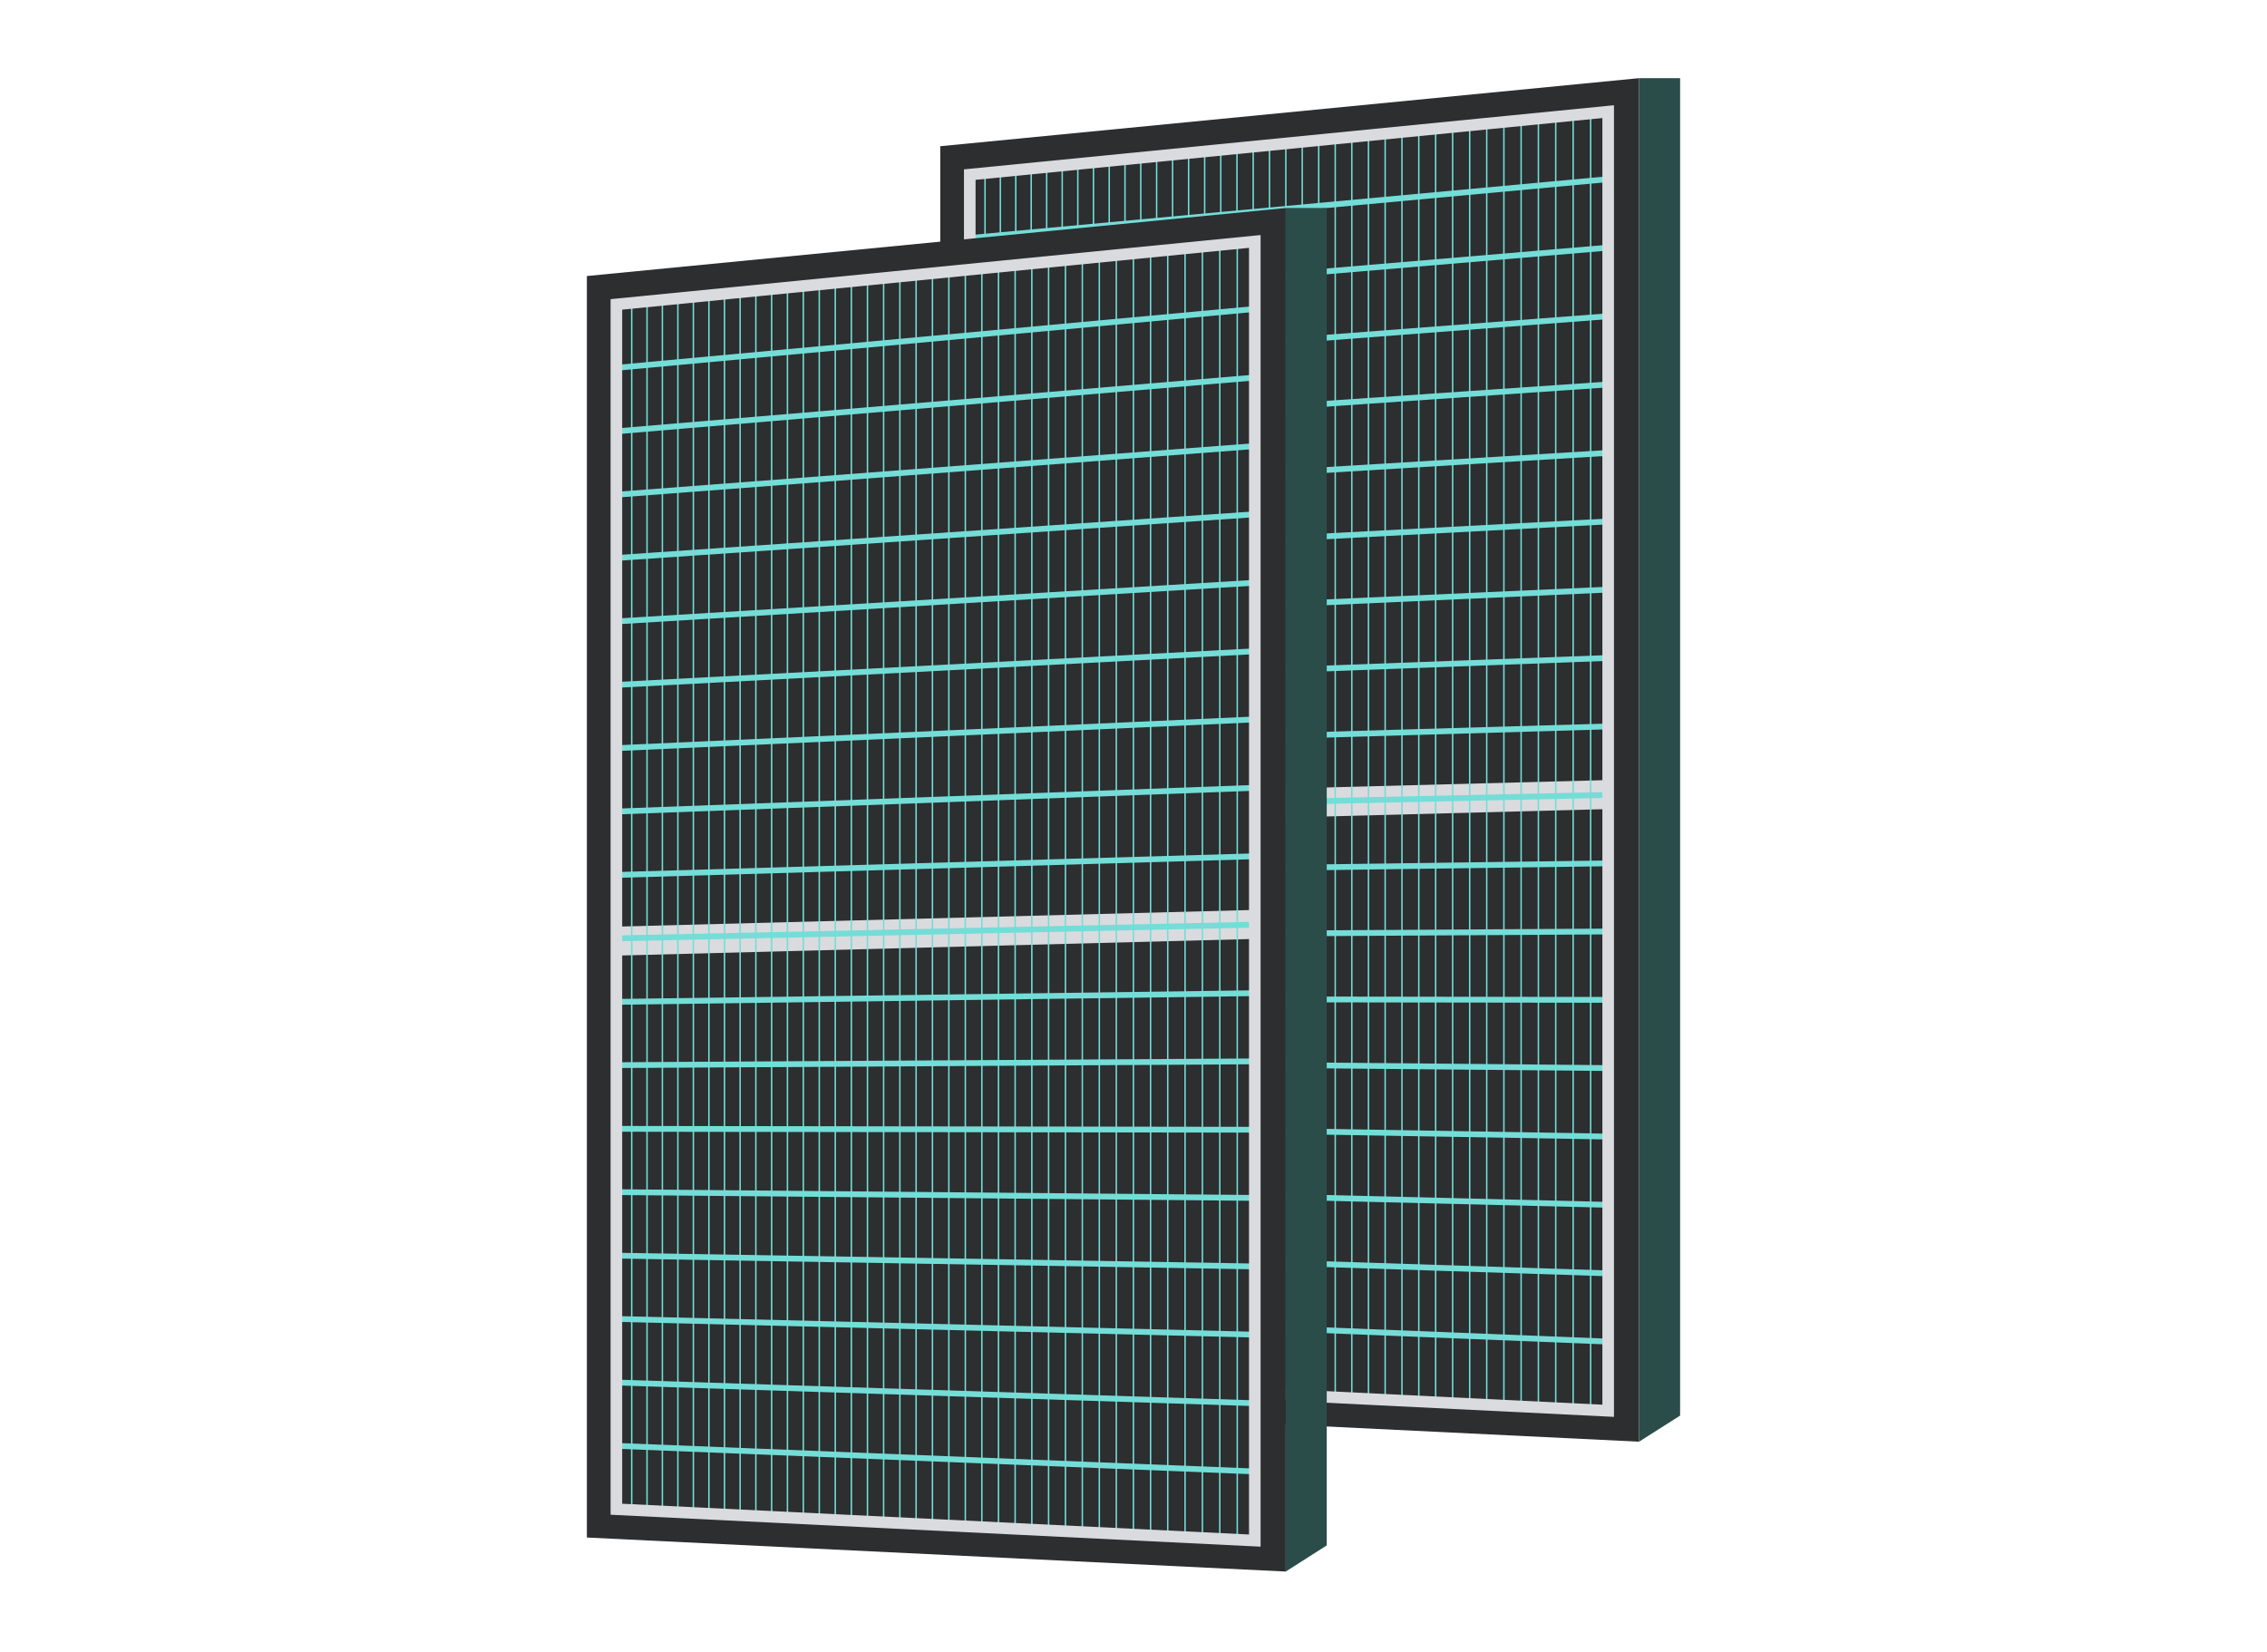<svg width="391" height="285" viewBox="0 0 391 285" fill="none" xmlns="http://www.w3.org/2000/svg">
<path d="M282.7 248.682L162.17 242.822V25.222L282.7 13.482V248.682Z" fill="#2C2E30"/>
<path d="M289.779 13.482H282.699V248.682L289.779 244.182V13.482Z" fill="#2A4D4A"/>
<path d="M277.298 134.558L167.195 137.441L167.326 142.44L277.428 139.557L277.298 134.558Z" fill="#DADBDE"/>
<path d="M277.714 18.584L166.918 29.682L167.018 30.677L277.813 19.579L277.714 18.584Z" fill="#74DDD7"/>
<path d="M277.722 30.366L166.922 40.586L167.014 41.582L277.813 31.362L277.722 30.366Z" fill="#74DDD7"/>
<path d="M277.723 42.184L166.926 51.527L167.01 52.524L277.807 43.181L277.723 42.184Z" fill="#74DDD7"/>
<path d="M277.732 54.015L166.934 62.463L167.01 63.46L277.808 55.012L277.732 54.015Z" fill="#74DDD7"/>
<path d="M277.74 65.787L166.939 73.379L167.008 74.377L277.808 66.784L277.74 65.787Z" fill="#74DDD7"/>
<path d="M277.724 77.598L166.928 84.316L166.988 85.315L277.785 78.596L277.724 77.598Z" fill="#74DDD7"/>
<path d="M277.743 89.424L166.938 95.269L166.99 96.268L277.796 90.422L277.743 89.424Z" fill="#74DDD7"/>
<path d="M277.743 101.185L166.945 106.178L166.99 107.177L277.788 102.184L277.743 101.185Z" fill="#74DDD7"/>
<path d="M277.764 112.977L166.961 117.098L166.998 118.097L277.801 113.976L277.764 112.977Z" fill="#74DDD7"/>
<path d="M277.759 124.789L166.957 128.039L166.986 129.039L277.789 125.789L277.759 124.789Z" fill="#74DDD7"/>
<path d="M277.758 136.609L166.953 138.988L166.975 139.988L277.779 137.609L277.758 136.609Z" fill="#74DDD7"/>
<path d="M277.751 148.415L166.951 149.924L166.965 150.924L277.764 149.415L277.751 148.415Z" fill="#74DDD7"/>
<path d="M277.777 160.175L166.979 160.832L166.984 161.832L277.782 161.175L277.777 160.175Z" fill="#74DDD7"/>
<path d="M166.97 171.816L166.969 172.816L277.769 172.971L277.77 171.971L166.97 171.816Z" fill="#74DDD7"/>
<path d="M166.962 182.734L166.953 183.734L277.749 184.74L277.758 183.74L166.962 182.734Z" fill="#74DDD7"/>
<path d="M166.984 193.686L166.967 194.686L277.771 196.562L277.788 195.562L166.984 193.686Z" fill="#74DDD7"/>
<path d="M166.976 204.612L166.951 205.611L277.748 208.338L277.772 207.339L166.976 204.612Z" fill="#74DDD7"/>
<path d="M166.991 215.563L166.959 216.562L277.761 220.161L277.793 219.161L166.991 215.563Z" fill="#74DDD7"/>
<path d="M166.974 226.485L166.934 227.484L277.734 231.935L277.774 230.935L166.974 226.485Z" fill="#74DDD7"/>
<path d="M167.007 237.437L166.959 238.436L277.761 243.758L277.809 242.759L167.007 237.437Z" fill="#74DDD7"/>
<path d="M167.391 29.633H167.141V238.813H167.391V29.633Z" fill="#74DDD7"/>
<path d="M170.02 29.383H169.77V238.923H170.02V29.383Z" fill="#74DDD7"/>
<path d="M172.66 29.133H172.41V239.043H172.66V29.133Z" fill="#74DDD7"/>
<path d="M175.32 28.883H175.07V239.163H175.32V28.883Z" fill="#74DDD7"/>
<path d="M177.98 28.633H177.73V239.293H177.98V28.633Z" fill="#74DDD7"/>
<path d="M180.65 28.383H180.4V239.413H180.65V28.383Z" fill="#74DDD7"/>
<path d="M183.33 28.133H183.08V239.533H183.33V28.133Z" fill="#74DDD7"/>
<path d="M186.02 27.873H185.77V239.653H186.02V27.873Z" fill="#74DDD7"/>
<path d="M188.721 27.623H188.471V239.783H188.721V27.623Z" fill="#74DDD7"/>
<path d="M191.439 27.363H191.189V239.903H191.439V27.363Z" fill="#74DDD7"/>
<path d="M194.16 27.113H193.91V240.033H194.16V27.113Z" fill="#74DDD7"/>
<path d="M196.881 26.854H196.631V240.154H196.881V26.854Z" fill="#74DDD7"/>
<path d="M199.619 26.594H199.369V240.274H199.619V26.594Z" fill="#74DDD7"/>
<path d="M202.369 26.334H202.119V240.394H202.369V26.334Z" fill="#74DDD7"/>
<path d="M205.131 26.072H204.881V240.522H205.131V26.072Z" fill="#74DDD7"/>
<path d="M207.9 25.812H207.65V240.643H207.9V25.812Z" fill="#74DDD7"/>
<path d="M210.68 25.553H210.43V240.773H210.68V25.553Z" fill="#74DDD7"/>
<path d="M213.471 25.293H213.221V240.903H213.471V25.293Z" fill="#74DDD7"/>
<path d="M216.27 25.023H216.02V241.023H216.27V25.023Z" fill="#74DDD7"/>
<path d="M219.08 24.764H218.83V241.164H219.08V24.764Z" fill="#74DDD7"/>
<path d="M221.9 24.494H221.65V241.284H221.9V24.494Z" fill="#74DDD7"/>
<path d="M224.73 24.232H224.48V241.422H224.73V24.232Z" fill="#74DDD7"/>
<path d="M227.57 23.963H227.32V241.543H227.57V23.963Z" fill="#74DDD7"/>
<path d="M230.42 23.693H230.17V241.673H230.42V23.693Z" fill="#74DDD7"/>
<path d="M233.279 23.424H233.029V241.804H233.279V23.424Z" fill="#74DDD7"/>
<path d="M236.15 23.152H235.9V241.932H236.15V23.152Z" fill="#74DDD7"/>
<path d="M239.029 22.883H238.779V242.063H239.029V22.883Z" fill="#74DDD7"/>
<path d="M241.93 22.613H241.68V242.203H241.93V22.613Z" fill="#74DDD7"/>
<path d="M244.83 22.334H244.58V242.324H244.83V22.334Z" fill="#74DDD7"/>
<path d="M247.74 22.062H247.49V242.462H247.74V22.062Z" fill="#74DDD7"/>
<path d="M250.67 21.783H250.42V242.593H250.67V21.783Z" fill="#74DDD7"/>
<path d="M253.609 21.504H253.359V242.724H253.609V21.504Z" fill="#74DDD7"/>
<path d="M256.551 21.232H256.301V242.862H256.551V21.232Z" fill="#74DDD7"/>
<path d="M259.51 20.953H259.26V242.993H259.51V20.953Z" fill="#74DDD7"/>
<path d="M262.48 20.674H262.23V243.134H262.48V20.674Z" fill="#74DDD7"/>
<path d="M265.461 20.393H265.211V243.273H265.461V20.393Z" fill="#74DDD7"/>
<path d="M268.449 20.113H268.199V243.403H268.449V20.113Z" fill="#74DDD7"/>
<path d="M271.449 19.822H271.199V243.532H271.449V19.822Z" fill="#74DDD7"/>
<path d="M274.471 19.543H274.221V243.673H274.471V19.543Z" fill="#74DDD7"/>
<path d="M277.49 19.254H277.24V243.814H277.49V19.254Z" fill="#74DDD7"/>
<path d="M278.37 244.402L166.26 238.892V29.212L278.37 18.152V244.402ZM168.26 236.992L276.37 242.302V20.362L168.26 31.022V236.992Z" fill="#DADBDE"/>
<path d="M221.761 271.083L101.221 265.213V47.613L221.761 35.883V271.083Z" fill="#2C2E30"/>
<path d="M228.83 35.883H221.76V271.083L228.83 266.573V35.883Z" fill="#2A4D4A"/>
<path d="M216.354 156.957L106.252 159.84L106.383 164.838L216.485 161.955L216.354 156.957Z" fill="#DADBDE"/>
<path d="M216.77 40.984L105.975 52.082L106.074 53.077L216.87 41.979L216.77 40.984Z" fill="#74DDD7"/>
<path d="M216.786 52.758L105.986 62.978L106.078 63.974L216.878 53.754L216.786 52.758Z" fill="#74DDD7"/>
<path d="M216.779 64.587L105.982 73.93L106.066 74.926L216.863 65.583L216.779 64.587Z" fill="#74DDD7"/>
<path d="M216.781 76.414L105.982 84.861L106.058 85.858L216.857 77.411L216.781 76.414Z" fill="#74DDD7"/>
<path d="M216.792 88.181L105.992 95.773L106.061 96.771L216.861 89.179L216.792 88.181Z" fill="#74DDD7"/>
<path d="M216.791 99.994L105.984 106.713L106.045 107.711L216.851 100.992L216.791 99.994Z" fill="#74DDD7"/>
<path d="M216.788 111.814L105.982 117.66L106.035 118.659L216.841 112.813L216.788 111.814Z" fill="#74DDD7"/>
<path d="M216.803 123.576L106.006 128.568L106.051 129.567L216.848 124.575L216.803 123.576Z" fill="#74DDD7"/>
<path d="M216.819 135.377L106.016 139.498L106.053 140.497L216.856 136.376L216.819 135.377Z" fill="#74DDD7"/>
<path d="M216.812 147.186L106.01 150.436L106.039 151.435L216.841 148.185L216.812 147.186Z" fill="#74DDD7"/>
<path d="M216.812 158.992L106.008 161.371L106.029 162.371L216.834 159.992L216.812 158.992Z" fill="#74DDD7"/>
<path d="M216.811 170.812L106.012 172.32L106.025 173.32L216.825 171.812L216.811 170.812Z" fill="#74DDD7"/>
<path d="M216.829 182.577L106.031 183.234L106.037 184.234L216.835 183.577L216.829 182.577Z" fill="#74DDD7"/>
<path d="M106.035 194.217L106.033 195.217L216.833 195.372L216.834 194.372L106.035 194.217Z" fill="#74DDD7"/>
<path d="M106.019 205.135L106.01 206.135L216.815 207.14L216.824 206.14L106.019 205.135Z" fill="#74DDD7"/>
<path d="M106.029 216.086L106.012 217.086L216.816 218.962L216.833 217.962L106.029 216.086Z" fill="#74DDD7"/>
<path d="M106.03 227.004L106.006 228.004L216.802 230.731L216.827 229.731L106.03 227.004Z" fill="#74DDD7"/>
<path d="M106.042 237.967L106.01 238.967L216.811 242.565L216.844 241.566L106.042 237.967Z" fill="#74DDD7"/>
<path d="M106.04 248.886L106 249.885L216.801 254.335L216.841 253.336L106.04 248.886Z" fill="#74DDD7"/>
<path d="M106.056 259.841L106.008 260.84L216.81 266.162L216.858 265.163L106.056 259.841Z" fill="#74DDD7"/>
<path d="M106.439 52.023H106.189V261.203H106.439V52.023Z" fill="#74DDD7"/>
<path d="M109.08 51.783H108.83V261.323H109.08V51.783Z" fill="#74DDD7"/>
<path d="M111.721 51.533H111.471V261.443H111.721V51.533Z" fill="#74DDD7"/>
<path d="M114.369 51.283H114.119V261.563H114.369V51.283Z" fill="#74DDD7"/>
<path d="M117.039 51.033H116.789V261.693H117.039V51.033Z" fill="#74DDD7"/>
<path d="M119.711 50.773H119.461V261.803H119.711V50.773Z" fill="#74DDD7"/>
<path d="M122.391 50.523H122.141V261.923H122.391V50.523Z" fill="#74DDD7"/>
<path d="M125.08 50.273H124.83V262.053H125.08V50.273Z" fill="#74DDD7"/>
<path d="M127.779 50.014H127.529V262.174H127.779V50.014Z" fill="#74DDD7"/>
<path d="M130.49 49.764H130.24V262.304H130.49V49.764Z" fill="#74DDD7"/>
<path d="M133.211 49.504H132.961V262.424H133.211V49.504Z" fill="#74DDD7"/>
<path d="M135.939 49.244H135.689V262.544H135.939V49.244Z" fill="#74DDD7"/>
<path d="M138.68 48.994H138.43V262.674H138.68V48.994Z" fill="#74DDD7"/>
<path d="M141.43 48.732H141.18V262.792H141.43V48.732Z" fill="#74DDD7"/>
<path d="M144.189 48.473H143.939V262.923H144.189V48.473Z" fill="#74DDD7"/>
<path d="M146.961 48.213H146.711V263.053H146.961V48.213Z" fill="#74DDD7"/>
<path d="M149.74 47.943H149.49V263.163H149.74V47.943Z" fill="#74DDD7"/>
<path d="M152.529 47.684H152.279V263.294H152.529V47.684Z" fill="#74DDD7"/>
<path d="M155.33 47.424H155.08V263.424H155.33V47.424Z" fill="#74DDD7"/>
<path d="M158.131 47.152H157.881V263.552H158.131V47.152Z" fill="#74DDD7"/>
<path d="M160.949 46.893H160.699V263.683H160.949V46.893Z" fill="#74DDD7"/>
<path d="M163.779 46.623H163.529V263.813H163.779V46.623Z" fill="#74DDD7"/>
<path d="M166.619 46.353H166.369V263.934H166.619V46.353Z" fill="#74DDD7"/>
<path d="M169.471 46.084H169.221V264.064H169.471V46.084Z" fill="#74DDD7"/>
<path d="M172.34 45.812H172.09V264.193H172.34V45.812Z" fill="#74DDD7"/>
<path d="M175.211 45.543H174.961V264.323H175.211V45.543Z" fill="#74DDD7"/>
<path d="M178.09 45.273H177.84V264.453H178.09V45.273Z" fill="#74DDD7"/>
<path d="M180.98 45.004H180.73V264.594H180.98V45.004Z" fill="#74DDD7"/>
<path d="M183.891 44.732H183.641V264.722H183.891V44.732Z" fill="#74DDD7"/>
<path d="M186.801 44.453H186.551V264.853H186.801V44.453Z" fill="#74DDD7"/>
<path d="M189.73 44.184H189.48V264.994H189.73V44.184Z" fill="#74DDD7"/>
<path d="M192.66 43.902H192.41V265.122H192.66V43.902Z" fill="#74DDD7"/>
<path d="M195.609 43.623H195.359V265.253H195.609V43.623Z" fill="#74DDD7"/>
<path d="M198.57 43.344H198.32V265.384H198.57V43.344Z" fill="#74DDD7"/>
<path d="M201.529 43.062H201.279V265.522H201.529V43.062Z" fill="#74DDD7"/>
<path d="M204.52 42.783H204.27V265.663H204.52V42.783Z" fill="#74DDD7"/>
<path d="M207.51 42.504H207.26V265.794H207.51V42.504Z" fill="#74DDD7"/>
<path d="M210.51 42.223H210.26V265.933H210.51V42.223Z" fill="#74DDD7"/>
<path d="M213.52 41.934H213.27V266.064H213.52V41.934Z" fill="#74DDD7"/>
<path d="M216.551 41.652H216.301V266.212H216.551V41.652Z" fill="#74DDD7"/>
<path d="M217.421 266.793L105.311 261.283V51.603L217.421 40.543V266.793ZM107.311 259.383L215.421 264.693V42.753L107.311 53.413V259.383Z" fill="#DADBDE"/>
</svg>
